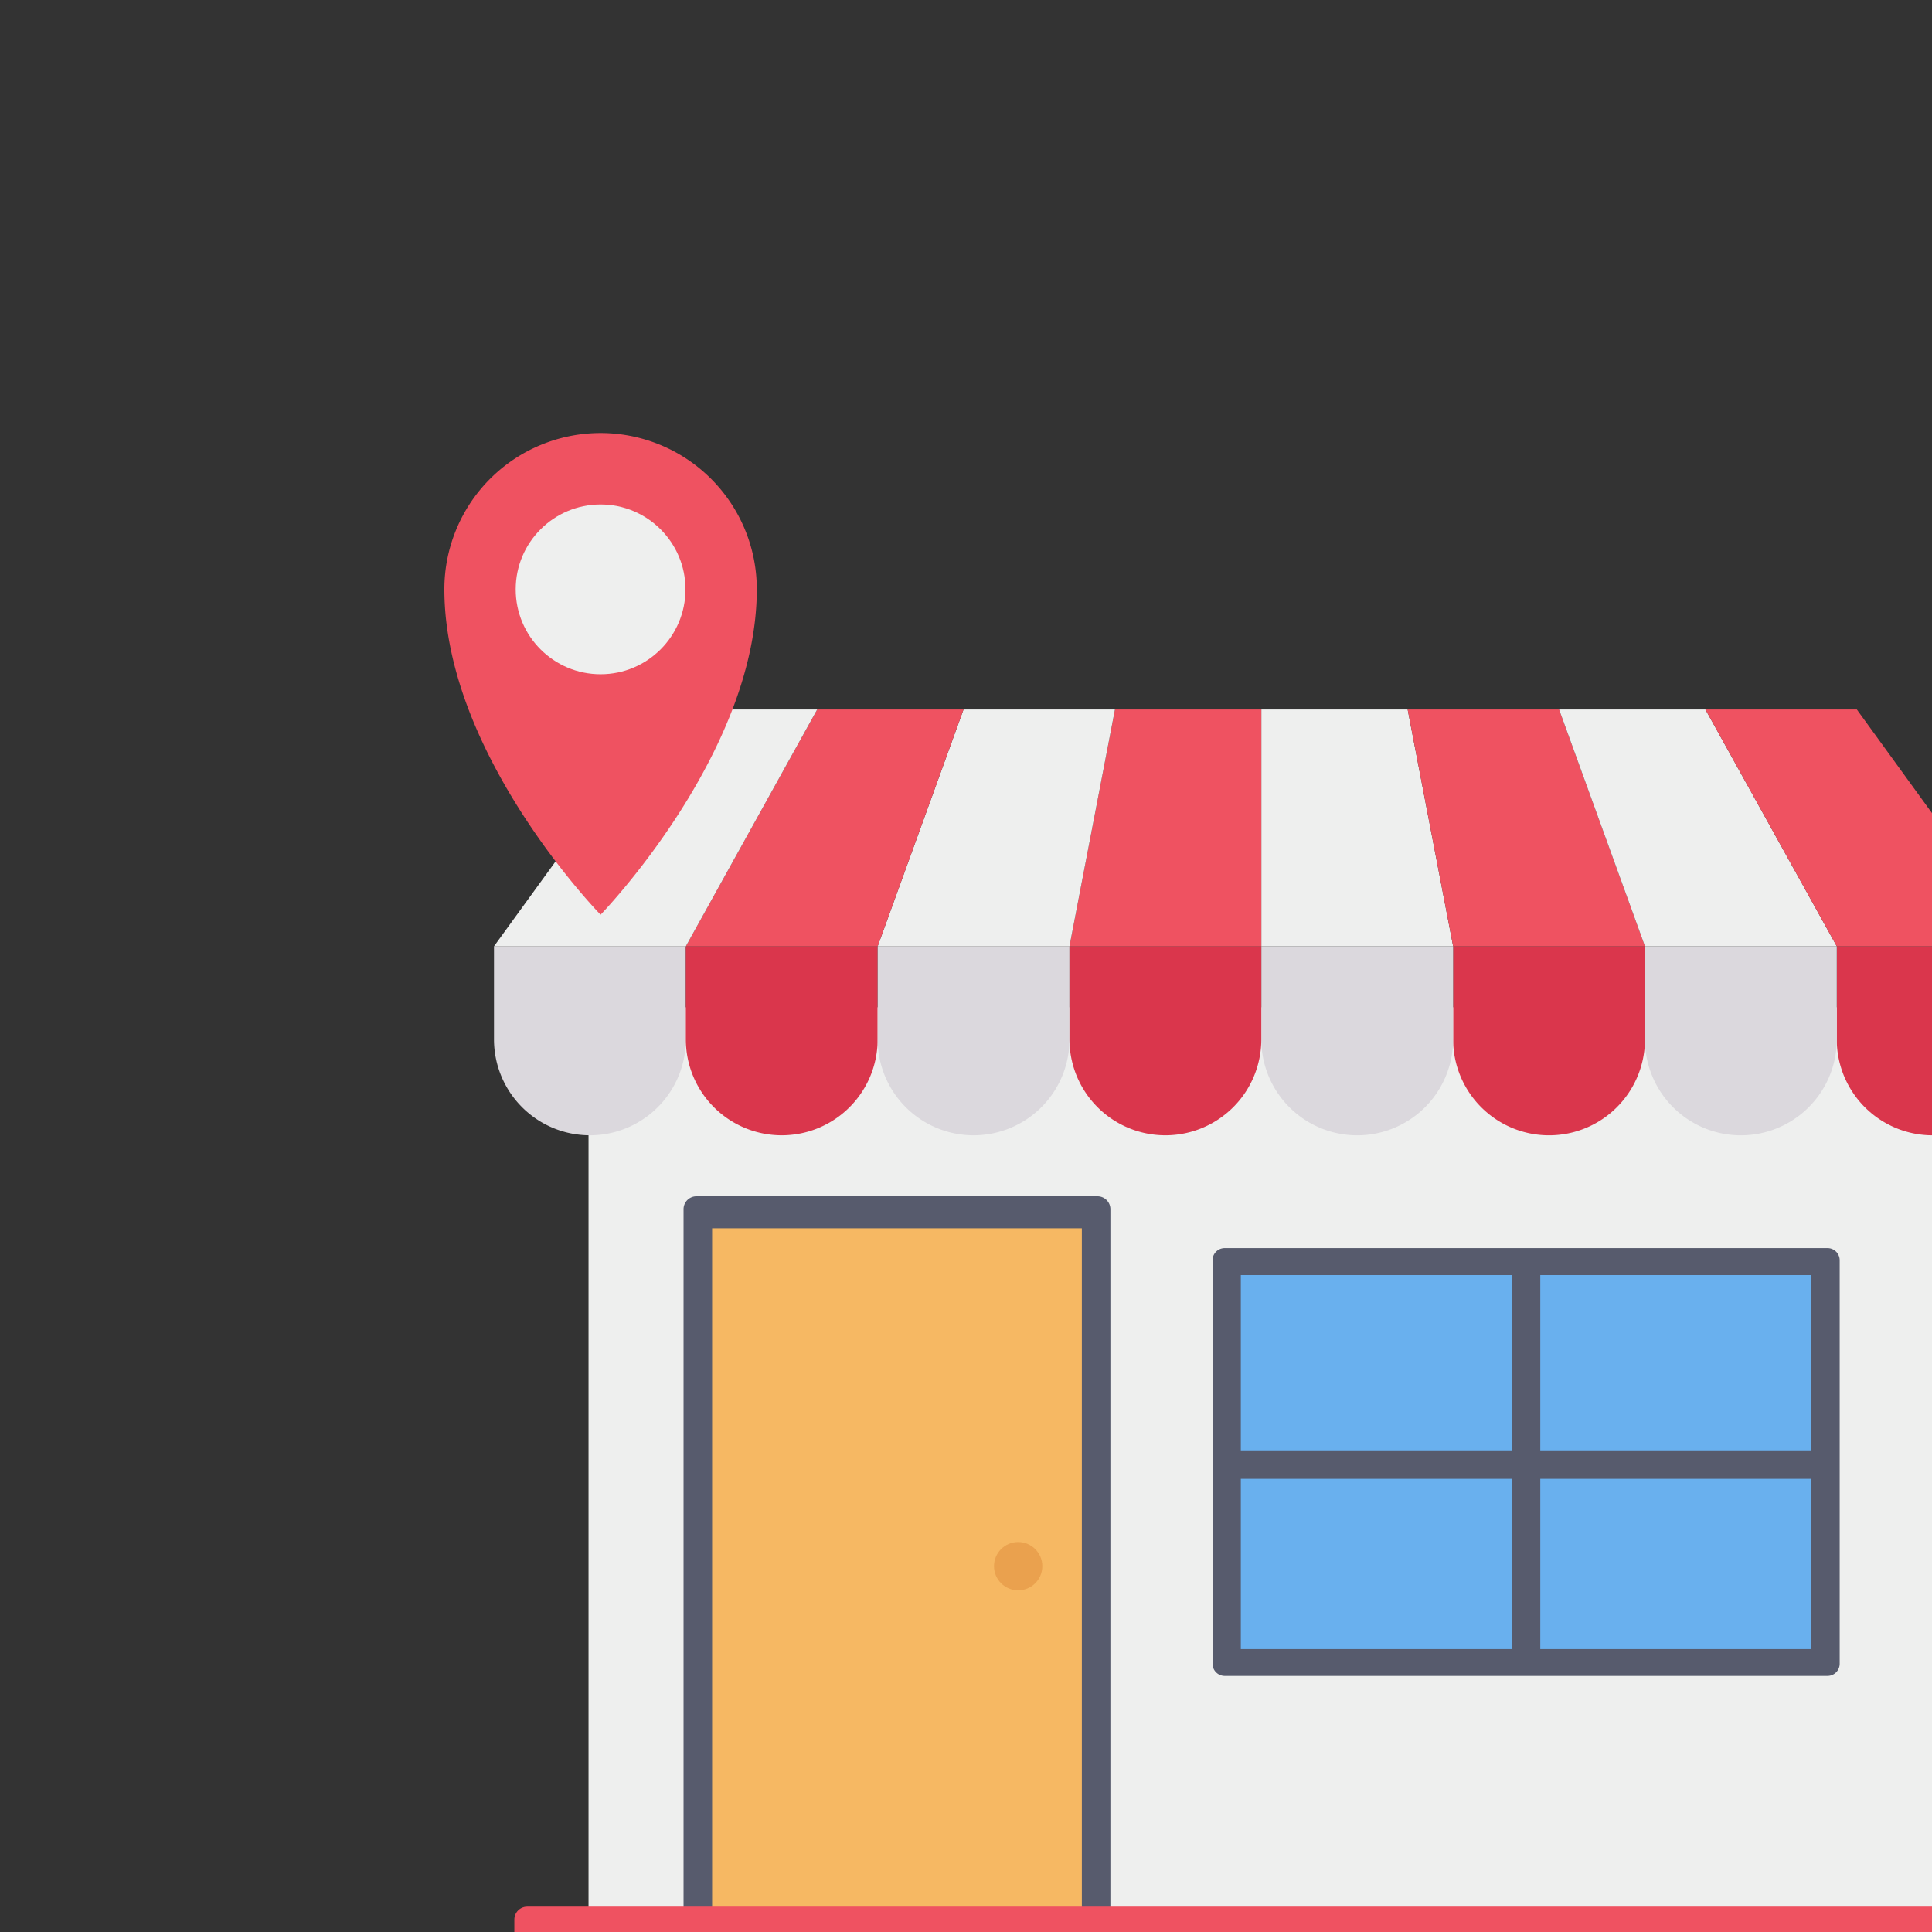 <svg xmlns="http://www.w3.org/2000/svg" id="icon" height="175" viewBox="0 0 100 100" width="175"><rect x="0" y="0" width="100" height="100" fill="#333333" stroke="none"/><path d="m30.462 52.136h69.646v48.079h-69.646z" fill="#eeefee"></path><path d="m36.048 61.92h20.758a.668.668 0 0 1 .668.668v37.627a0 0 0 0 1 0 0h-22.094a0 0 0 0 1 0 0v-37.628a.668.668 0 0 1 .668-.667z" fill="#575b6d"></path><path d="m28.108 72.327h36.638v19.137h-36.638z" fill="#f6b863" transform="matrix(0 1 -1 0 128.323 35.469)"></path><path d="m63.655 64.971h30.667v21.094h-30.667z" fill="#69b0ee"></path><path d="m95.071 48.98h9.929a0 0 0 0 1 0 0v4.82a4.964 4.964 0 0 1 -4.964 4.964 4.964 4.964 0 0 1 -4.965-4.964v-4.82a0 0 0 0 1 0 0z" fill="#da364c"></path><path d="m85.143 48.98h9.929a0 0 0 0 1 0 0v4.82a4.964 4.964 0 0 1 -4.964 4.964 4.964 4.964 0 0 1 -4.965-4.964v-4.82a0 0 0 0 1 0 0z" fill="#dbd8dd"></path><path d="m75.214 48.98h9.929a0 0 0 0 1 0 0v4.82a4.964 4.964 0 0 1 -4.964 4.964 4.964 4.964 0 0 1 -4.965-4.964v-4.82a0 0 0 0 1 0 0z" fill="#da364c"></path><path d="m65.285 48.98h9.929a0 0 0 0 1 0 0v4.82a4.964 4.964 0 0 1 -4.964 4.964 4.964 4.964 0 0 1 -4.965-4.964v-4.82a0 0 0 0 1 0 0z" fill="#dbd8dd"></path><path d="m65.285 48.98v-12.257h7.575l2.354 12.257z" fill="#eeefee"></path><path d="m75.214 48.98-2.354-12.257h7.838l4.445 12.257z" fill="#ef5261"></path><path d="m85.143 48.98-4.445-12.257h7.574l6.799 12.257z" fill="#eeefee"></path><path d="m96.11 36.723 8.89 12.257h-9.929l-6.799-12.257z" fill="#ef5261"></path><path d="m30.534 48.98a4.964 4.964 0 0 1 4.966 4.964v4.82a0 0 0 0 1 0 0h-9.93a0 0 0 0 1 0 0v-4.82a4.964 4.964 0 0 1 4.964-4.964z" fill="#dbd8dd" transform="matrix(-1 0 0 -1 61.069 107.743)"></path><path d="m40.463 48.98a4.964 4.964 0 0 1 4.964 4.964v4.82a0 0 0 0 1 0 0h-9.927a0 0 0 0 1 0 0v-4.82a4.964 4.964 0 0 1 4.963-4.964z" fill="#da364c" transform="matrix(-1 0 0 -1 80.926 107.743)"></path><path d="m50.392 48.98a4.964 4.964 0 0 1 4.964 4.964v4.82a0 0 0 0 1 0 0h-9.928a0 0 0 0 1 0 0v-4.82a4.964 4.964 0 0 1 4.964-4.964z" fill="#dbd8dd" transform="matrix(-1 0 0 -1 100.784 107.743)"></path><path d="m60.321 48.98a4.964 4.964 0 0 1 4.964 4.964v4.82a0 0 0 0 1 0 0h-9.929a0 0 0 0 1 0 0v-4.82a4.964 4.964 0 0 1 4.965-4.964z" fill="#da364c" transform="matrix(-1 0 0 -1 120.641 107.743)"></path><path d="m65.285 48.98v-12.257h-7.575l-2.354 12.257z" fill="#ef5261"></path><path d="m55.356 48.98 2.354-12.257h-7.838l-4.444 12.257z" fill="#eeefee"></path><path d="m45.428 48.98 4.444-12.257h-7.574l-6.799 12.257z" fill="#ef5261"></path><path d="m34.46 36.723-8.89 12.257h9.929l6.799-12.257z" fill="#eeefee"></path><rect fill="#ef5261" height="4.892" rx=".668" width="77.326" x="26.622" y="98.689"></rect><g fill="#575b6d"><path d="m62.76 65.234v20.881a.631.631 0 0 0 .631.631h31.2a.631.631 0 0 0 .631-.631v-20.881a.631.631 0 0 0 -.631-.631h-31.2a.631.631 0 0 0 -.631.631zm30.994 20.124h-29.529v-19.358h29.529z"></path><path d="m78.252 65.549h1.473v20.515h-1.473z"></path><path d="m78.252 60.473h1.473v30.667h-1.473z" transform="matrix(0 1 -1 0 154.795 -3.181)"></path></g><circle cx="52.7" cy="81.065" fill="#eaa14e" r="1.25"></circle><path d="m39.172 30.5c0 8.519-8.086 16.846-8.086 16.846s-8.086-8.274-8.086-16.846a8.086 8.086 0 1 1 16.172 0z" fill="#ef5261"></path><circle cx="31.086" cy="30.505" fill="#eeefee" r="4.394"></circle></svg>